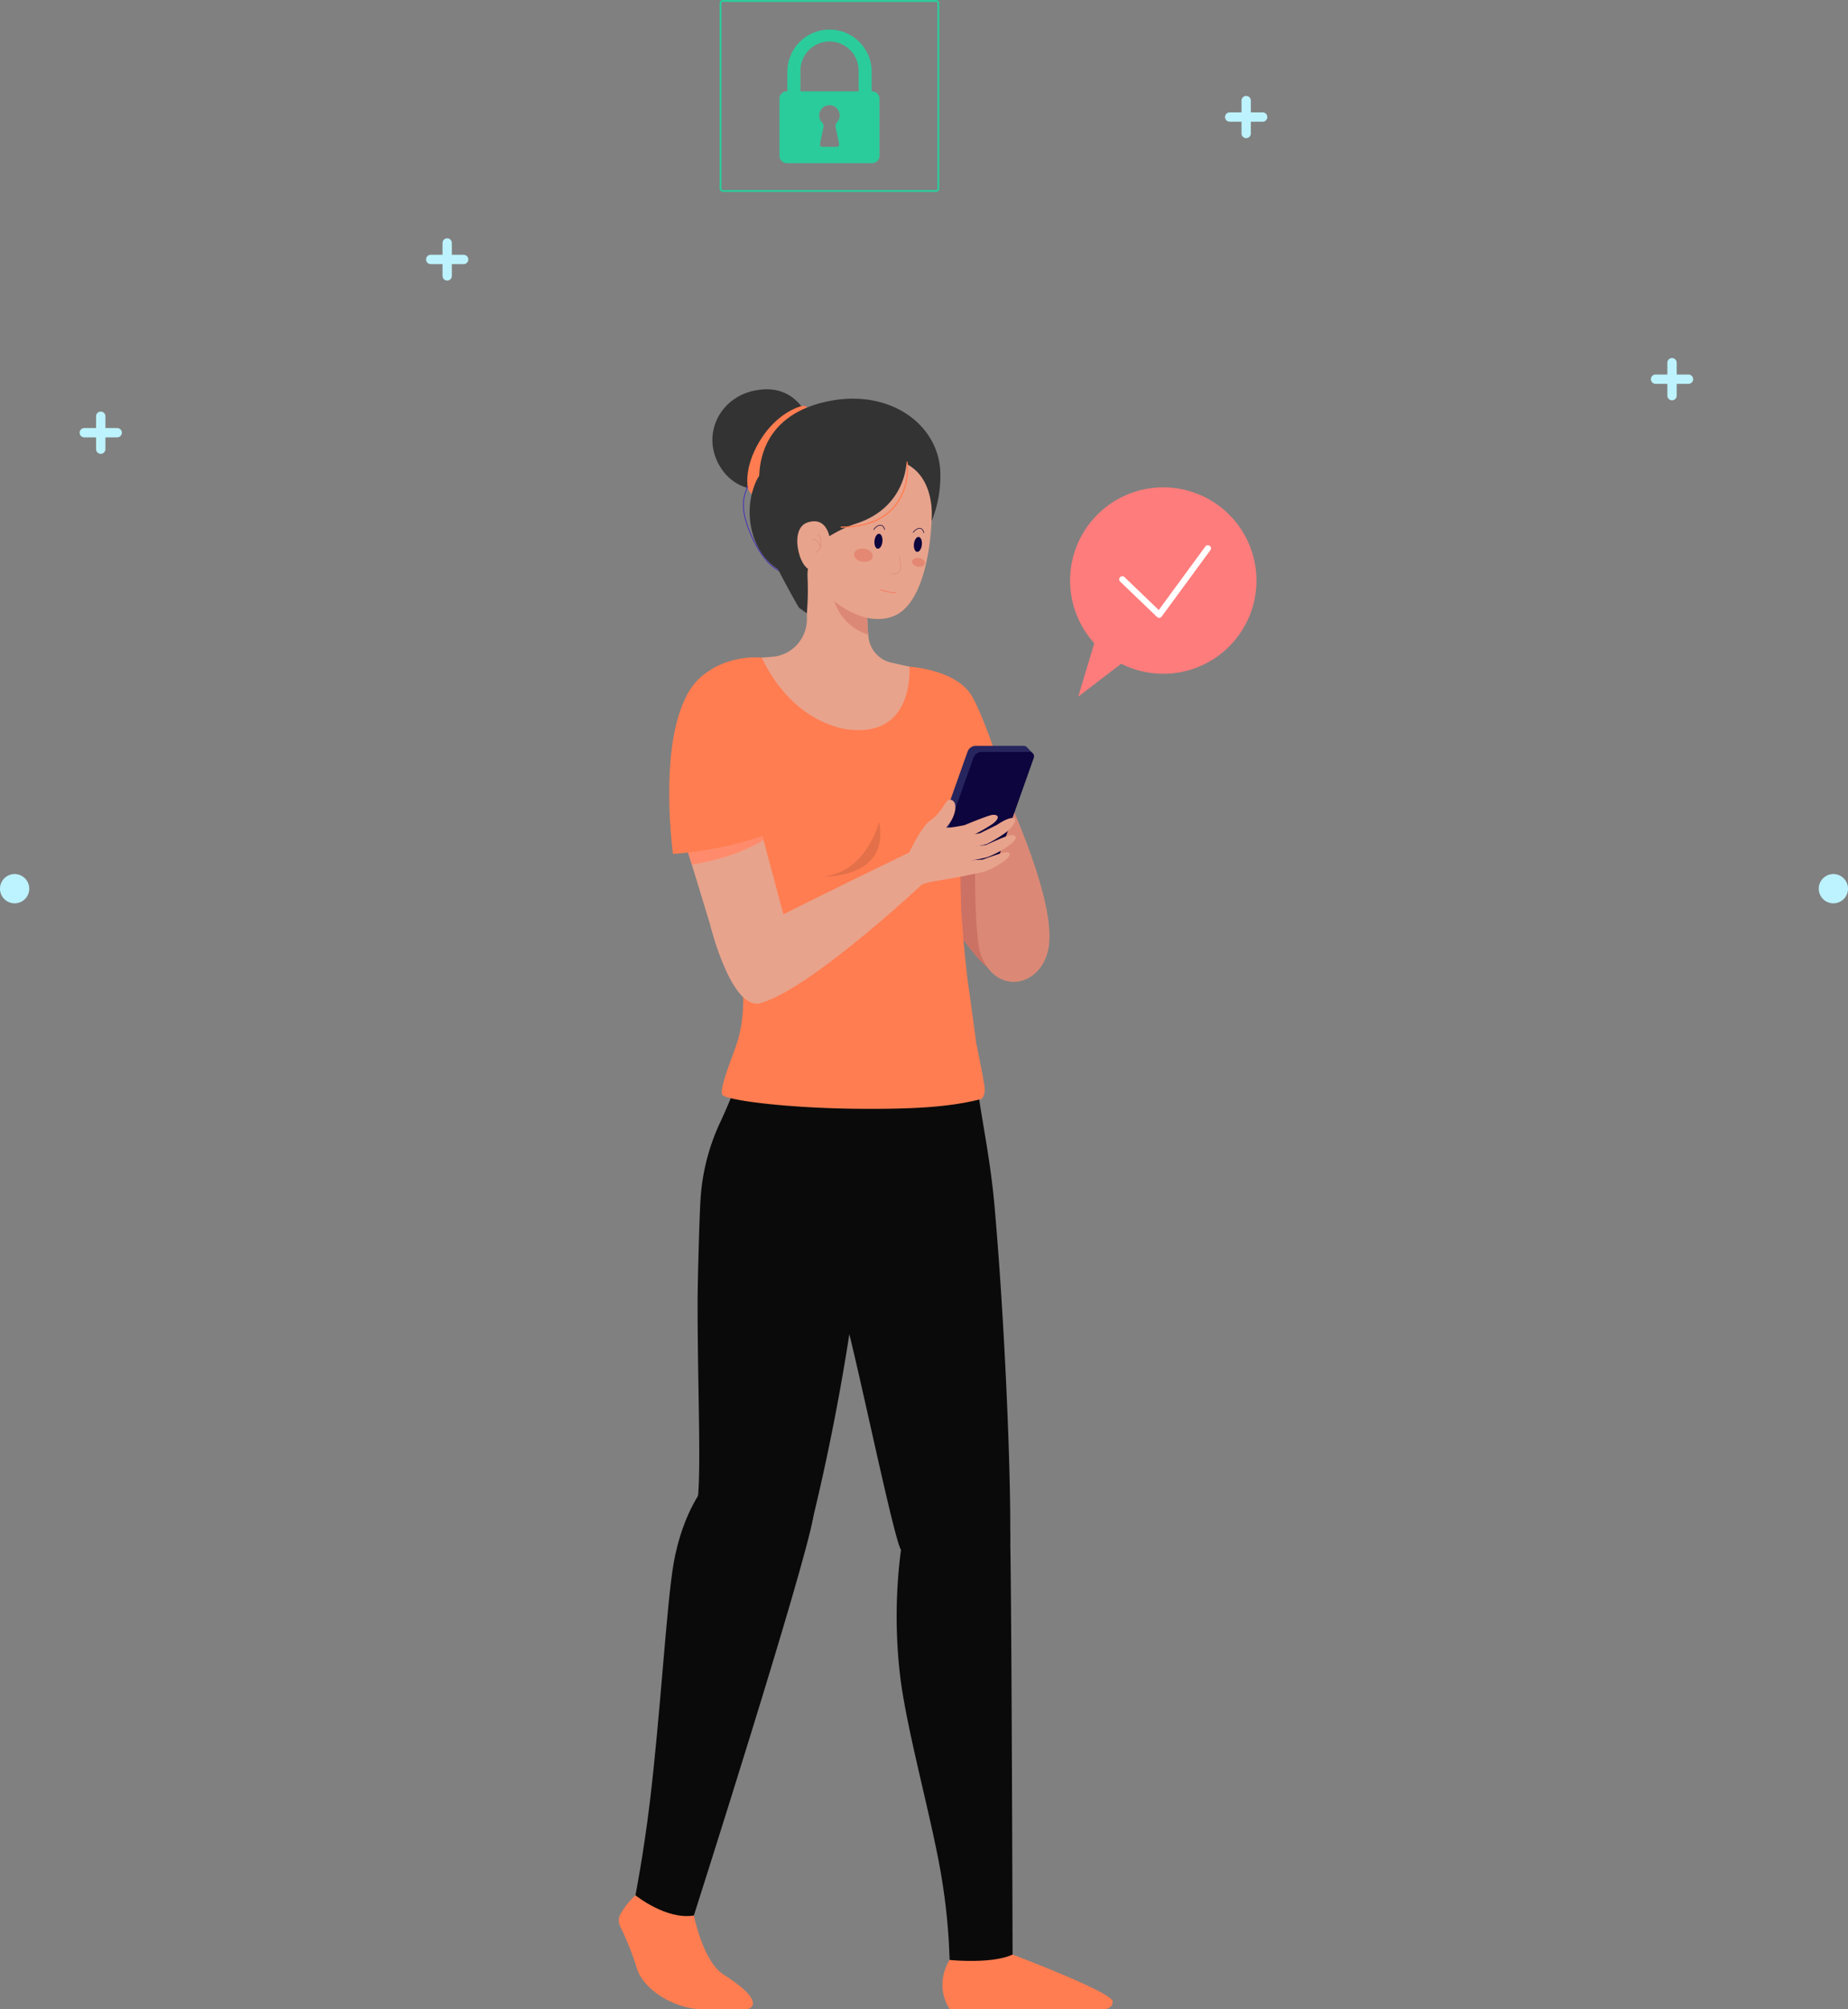 <svg xmlns="http://www.w3.org/2000/svg" width="640.128" height="695.816" viewBox="0 0 640.128 695.816"><rect x="0" y="0" width="640.128" height="695.816" fill="#808080" stroke="none"/><defs><style>.a{fill:#ff7c7c;}.b,.e,.g,.q,.r,.s,.t,.u{fill:none;}.b{stroke:#fff;stroke-linecap:round;stroke-linejoin:round;stroke-width:2.154px;}.c{fill:#bdf3ff;}.d{fill:#2bcc9b;}.e{stroke:#2bcc9b;stroke-width:0.64px;}.e,.g,.q,.r,.s,.t,.u{stroke-miterlimit:10;}.f{fill:#333;}.g{stroke:#4832b7;stroke-width:0.3px;}.h{fill:#cc7264;}.i{fill:#0a0a0a;}.j{fill:#ff7d51;}.k{fill:#db8976;}.l{fill:#27255e;}.m{fill:#0d053d;}.n{fill:#e8a38c;}.o{fill:#ff8b6c;}.p{fill:#e37049;}.q{stroke:#ff7d51;stroke-width:0.4px;}.r,.u{stroke:#db8976;}.r{stroke-width:0.17px;}.s{stroke:#0d053d;stroke-width:0.211px;}.t{stroke:#f9765d;stroke-width:0.243px;}.u{stroke-width:0.2px;}.v{fill:#e48873;}</style></defs><g transform="translate(-209.515 -128.513)"><g transform="translate(323.608 128.833)"><g transform="translate(256.579 168.446)"><path class="a" d="M487.92,226.451a32.276,32.276,0,1,1-32.427-32.124A32.277,32.277,0,0,1,487.92,226.451Z" transform="translate(-423.369 -194.327)"/><path class="a" d="M431.044,214l-6.578,21.869,17.743-13.587" transform="translate(-421.644 -163.408)"/><path class="b" d="M430.4,214.048l12.769,12.262,16.867-22.993" transform="translate(-412.319 -182.203)"/></g><g transform="translate(33.497 82.212)"><g transform="translate(5.697)"><path class="c" d="M340.462,175.419a1.615,1.615,0,0,1-1.615-1.615V162.413a1.615,1.615,0,0,1,3.23,0V173.8A1.616,1.616,0,0,1,340.462,175.419Z" transform="translate(-338.847 -160.798)"/></g><g transform="translate(0 5.694)"><path class="c" d="M349.643,166.242h-11.4a1.615,1.615,0,1,1,0-3.23h11.4a1.615,1.615,0,0,1,0,3.23Z" transform="translate(-336.632 -163.012)"/></g></g><g transform="translate(310.258 32.903)"><g transform="translate(5.697)"><path class="c" d="M448.07,156.247a1.615,1.615,0,0,1-1.615-1.615V143.241a1.615,1.615,0,0,1,3.23,0v11.391A1.616,1.616,0,0,1,448.07,156.247Z" transform="translate(-446.455 -141.626)"/></g><g transform="translate(0 5.694)"><path class="c" d="M457.249,147.07H445.855a1.615,1.615,0,1,1,0-3.23h11.394a1.615,1.615,0,1,1,0,3.23Z" transform="translate(-444.24 -143.84)"/></g></g><g transform="translate(135.511)"><path class="d" d="M416.349,154.259h-.18v-7.086a14.6,14.6,0,0,0-29.194,0v7.086h-.232a2.524,2.524,0,0,0-2.52,2.531V176.6a2.521,2.521,0,0,0,2.52,2.52h29.606a2.521,2.521,0,0,0,2.521-2.52V156.79A2.524,2.524,0,0,0,416.349,154.259ZM391.5,147.174a10.076,10.076,0,1,1,20.151,0v7.086H391.5Zm12.163,19.336,1.232,6.011a.791.791,0,0,1-.779.949h-5.074a.785.785,0,0,1-.779-.949l1.209-5.954a1.642,1.642,0,0,0-.476-1.492,3.548,3.548,0,1,1,5.144-.057A1.714,1.714,0,0,0,403.659,166.51Z" transform="translate(-363.836 -122.946)"/><rect class="e" width="75.421" height="65.805" rx="0.712"/></g><g transform="translate(457.767 123.677)"><g transform="translate(5.697)"><path class="c" d="M448.07,156.247a1.615,1.615,0,0,1-1.615-1.615V143.241a1.615,1.615,0,0,1,3.23,0v11.391A1.616,1.616,0,0,1,448.07,156.247Z" transform="translate(-446.455 -141.626)"/></g><g transform="translate(0 5.694)"><path class="c" d="M457.249,147.07H445.855a1.615,1.615,0,1,1,0-3.23h11.394a1.615,1.615,0,1,1,0,3.23Z" transform="translate(-444.24 -143.84)"/></g></g><g transform="translate(-86.503 142.212)"><g transform="translate(5.697)"><path class="c" d="M340.462,175.419a1.615,1.615,0,0,1-1.615-1.615V162.413a1.615,1.615,0,0,1,3.23,0V173.8A1.616,1.616,0,0,1,340.462,175.419Z" transform="translate(-338.847 -160.798)"/></g><g transform="translate(0 5.694)"><path class="c" d="M349.643,166.242h-11.4a1.615,1.615,0,1,1,0-3.23h11.4a1.615,1.615,0,0,1,0,3.23Z" transform="translate(-336.632 -163.012)"/></g></g><path class="c" d="M336.033,232.018a5.064,5.064,0,1,1-5.064-5.064A5.066,5.066,0,0,1,336.033,232.018Z" transform="translate(-439.998 75.408)"/><path class="c" d="M336.033,232.018a5.064,5.064,0,1,1-5.064-5.064A5.066,5.066,0,0,1,336.033,232.018Z" transform="translate(190.002 75.408)"/><g transform="translate(100.234 134.473)"><path class="f" d="M410.315,196.36s-3.362-18.379-20.619-14.773c-12.2,2.549-18.387,15.506-11.872,26.278,7.579,12.528,22.787,6.854,22.787,6.854" transform="translate(-342.755 -181.118)"/><path class="g" d="M383.579,192.429c-1.662.905-3.668,6.71-4.023,8.567a17.2,17.2,0,0,0,.129,5.645c.437,3.086,5.362,17.806,13.708,20.179" transform="translate(-336.186 -163.337)"/><path class="h" d="M430.814,278.9l-4.655,15.331c-5.856.005-16.363-15.879-17.242-18.5-6.24-18.757,2.443-28.464,2.443-28.464l19.153-9.064Z" transform="translate(-293.288 -91.381)"/><g transform="translate(0 229.33)"><path class="i" d="M403.855,354.759c3.377,6.636,17.8,78.843,21.453,87.621.517,1.271,7.5,7.541,9.207,9.568a16.011,16.011,0,0,0,2.5,2.423c11.4,9.413,26.054-2.662,26.373-15.331V438.8c.278-22.687-1.921-75.6-5.473-115.4-1.5-16.777-4.8-31.4-5.728-40.166l-55.922-12.947C369.183,327.793,397.34,342.051,403.855,354.759Z" transform="translate(-327.788 -270.284)"/><path class="j" d="M388.605,392.972s-13.613-.072-15.591-10.411a27.233,27.233,0,0,0-9.863,9.953,4.431,4.431,0,0,0-.147,4.064,103.509,103.509,0,0,1,5.779,14.457c2.124,7.371,12.626,14.3,22.919,14.447h15.357s8.06-1.705-8.169-12.052C391.746,408.872,388.605,392.972,388.605,392.972Z" transform="translate(-362.58 -93.791)"/><path class="j" d="M409.8,391.871s3.511,2.235,12.255,1.564a65.126,65.126,0,0,0,8.41-1.564s34.487,13.017,34.657,16.2-4.218,2.755-4.218,2.755l-52.138.018S402.3,402.529,409.8,391.871Z" transform="translate(-294.048 -79.156)"/><path class="i" d="M401.271,389.188c2.459,19.791,11.692,51.783,14.611,71.248a207.784,207.784,0,0,1,2.477,26.679s14.511,1.515,21.813-1.865c0,0-.3-118.659-.815-143.959-.08-2.145-.159-3.614-.278-4.329-1.669-9.85-19.1-1.191-28.08,4.01-3.176,1.788-9.272,2.528-9.272,2.528s-.08.676-.239,1.867A177.224,177.224,0,0,0,401.271,389.188Z" transform="translate(-303.754 -172.535)"/><path class="i" d="M412.112,430.608c-2.75,11.082-40.03-.355-38.9-10.236,1.294-11.286,0-39.1,0-68.851,0-6.991.689-31.83,1.042-35.961a73.343,73.343,0,0,1,7.075-26.918c3.516-7.693,5.046-11.988,5.046-11.988l48.476-2.834s-1.9,39.016-7.443,77.734A776.95,776.95,0,0,1,412.112,430.608Z" transform="translate(-345.9 -264.726)"/><path class="i" d="M389.594,328.466s-8.359,9.1-11.587,27.97c-2.395,14-4.56,52.349-8.189,82.338-2.186,18.083-4.987,32.347-4.987,32.347s10.751,8.629,20.236,6.978c0,0,38.34-120.056,41.321-137.9C428.613,326.874,389.594,328.466,389.594,328.466Z" transform="translate(-359.042 -178.918)"/></g><path class="j" d="M472.977,350.823s2.947,14.213,2.947,15.91-.566,3.279-1.484,3.5c-10.874,2.752-23.407,3.436-41.447,3.318-25.519-.175-46.583-2.968-47.949-4.84-1.348-1.854,4.138-14.76,5.015-17.883,0,0,6.484-17.142-2.791-39.379a221.424,221.424,0,0,1-8.374-25.069c-6.247-22.628-10.6-48.924-5.566-57.084,6.834-11.07,19.308-12.5,25.321-11.988l51.151,3.143s15.956.892,21.535,9.956c2.947,4.789,10.092,22.793,15.079,43.651-9.038,3.143-19.238,6.777-19.238,6.777l.586,24.073s1.093,16.126,2.459,25.732C470.945,335.693,472.977,350.823,472.977,350.823Z" transform="translate(-349.141 -124.373)"/><path class="j" d="M383.62,214.036c-2.767.9-3.5-2.235-3.5-2.235s-1.662-6.528,3.878-15.946c6.175-10.493,14.6-12.4,14.6-12.4s2.394-.687,2.456,1.705" transform="translate(-335.368 -177.591)"/><path class="k" d="M410.946,236.235s-1.589,49.8,1.631,58.625c5.368,14.706,21.638,11.126,23.59-3.027,2.469-17.9-17.548-58.532-17.548-58.532" transform="translate(-287.169 -99.09)"/><path class="l" d="M425.331,268.385h-20.91l13.2-37.2a3.092,3.092,0,0,1,2.914-2.06h16.52a1.56,1.56,0,0,1,1.471,2.081Z" transform="translate(-296.809 -105.655)"/><path class="l" d="M417.561,229.327l2.006,2.067-1.932.1Z" transform="translate(-276.153 -105.335)"/><path class="m" d="M426.128,269.2h-20.91l13.2-37.2a3.093,3.093,0,0,1,2.914-2.058h16.52a1.559,1.559,0,0,1,1.469,2.081Z" transform="translate(-295.556 -104.366)"/><path class="n" d="M412.665,248.47a31.216,31.216,0,0,0,3.848-4.763c1.641-2.809,2.253-6.468.064-7.243s-2.446,3.894-7.6,7.371c-2.605,1.759-6.985,10.812-6.985,10.812l-.481,3.413" transform="translate(-301.375 -94.25)"/><path class="n" d="M381.828,248.2c11.677,24.079,30.555,24.932,30.555,24.932,22.656,2.41,20.6-21.792,20.6-21.792l-6.312-1.42a10.177,10.177,0,0,1-7.826-8.724c-.041-.319-.075-.628-.1-.946a80.266,80.266,0,0,1-.219-12.091c.1-1.957.229-3.192.229-3.192l1.872-15.851s-34.675-24.377-27.476-2.317a89.412,89.412,0,0,1,4.347,28.168,13.044,13.044,0,0,1-12.019,12.955Z" transform="translate(-332.324 -155.265)"/><path class="k" d="M403.841,223.5a80.268,80.268,0,0,1-.219-12.091L391.3,208.22A17.852,17.852,0,0,0,403.841,223.5Z" transform="translate(-317.426 -138.514)"/><path class="n" d="M437.416,200.549c2.322,12.461,1.312,45.919-12.374,51.238-12.608,4.9-27.378-8.891-37.71-24.117s1.363-35.83,15.154-39.5S434.394,184.322,437.416,200.549Z" transform="translate(-329.873 -173.221)"/><path class="n" d="M396.588,237.885l10.926,40.783s-12.659,6.939-24.253,6.63l-12.137-39.762" transform="translate(-349.151 -91.883)"/><path class="o" d="M398.342,243.687s-8.721,6.013-24.809,8.567l-1.811-5.741,25.745-5.918Z" transform="translate(-348.21 -87.623)"/><path class="j" d="M406.205,252.682l4.465,20.583a124.19,124.19,0,0,1-39.976,9.647s-7.742-55.227,14.323-64.162C385.018,218.75,397.111,216.649,406.205,252.682Z" transform="translate(-351.894 -121.998)"/><path class="n" d="M395.377,267.417c13.981-7.253,48.468-23.935,48.468-23.935l7.723,8.037S411.1,289.993,392.54,295.626c-10.28,3.117-17.646-27.111-17.646-27.111" transform="translate(-343.224 -83.085)"/><path class="n" d="M405.054,259.941c3.418-2.307,14.3-2.14,20.491-5.26-2.086-3.858-6.188-10.211-12.217-14.251-1.209.316-2.2.615-2.85.851-3.259,1.173-3.462,3.207-5.283,5.836s-3.462,2.955-3.462,2.955S400.988,262.675,405.054,259.941Z" transform="translate(-301.117 -87.882)"/><path class="n" d="M409.888,247.506l7.6-1.533a59.853,59.853,0,0,0,7.739-4.311c2.847-2.045,2.328-3.488,0-3.212-1.469.172-9.56,3.534-9.56,3.534s-4.984,1.072-6.522.836-1.052-1.44-1.052-1.44l-2.449,1.371-.63,2.135" transform="translate(-295.88 -91.047)"/><path class="n" d="M408.473,245.7l9.187-1.137s6.875-3.2,8.341-3.374c2.328-.273,2.85,1.17,0,3.215a31.554,31.554,0,0,1-7.739,4.308c-1.842.6-7.6,1.533-7.6,1.533" transform="translate(-290.439 -86.739)"/><path class="n" d="M408.948,246.351l7.166-.355s6.45-2.356,7.726-2.505c2.022-.239,2.474,1.016,0,2.793a27.424,27.424,0,0,1-6.728,3.745c-1.6.522-8.413,1.811-8.413,1.811" transform="translate(-290.084 -83.117)"/><path class="n" d="M407.568,245.67l9.421-1.535,5.874-2.9s4.094-2.847,5.82-2.325c1.528.46-.466,3.094-2.492,4.792a51.271,51.271,0,0,1-6.9,4.19l-10.077,2.438" transform="translate(-291.862 -90.378)"/><path class="f" d="M432.484,204.974s-.478,15.2-17.327,20.645c-11.528,3.722-22.075,14.148-22.075,14.148a54.237,54.237,0,0,1-9.858-18.091c-4.331-14.287-1.888-33.9,23.014-38.556,20.645-3.863,36.722,8.017,37.949,23.618a41.744,41.744,0,0,1-2.958,18.083S442.885,210.313,432.484,204.974Z" transform="translate(-332.855 -179.125)"/><path class="f" d="M402.693,222.056s-2.706.967-2.42,6.823a93.428,93.428,0,0,1-.252,12.392l-2.729-1.947s-2.816-4.722-7.271-13.338c-8.778-5.489-12.61-19.148-7.554-30.47,5.594-12.518,17.613,14.655,17.613,14.655Z" transform="translate(-334.869 -163.665)"/><path class="p" d="M409.678,239.315s-4.252,17.857-19.683,19.043C389.995,258.358,413.539,259.5,409.678,239.315Z" transform="translate(-319.486 -89.635)"/><path class="n" d="M397.985,205.476s-.64-8.5-7.778-6.183c-3.7,1.2-4.123,6.054-3.112,10.239,1,4.118,3.372,7.59,6.638,6.168" transform="translate(-324.786 -153.177)"/><path class="q" d="M415.446,190.885c.926,6.368-1.484,22.741-22.965,22.623" transform="translate(-315.578 -165.764)"/><path class="m" d="M402.351,203.447c-.152,1.427.342,2.652,1.1,2.731s1.5-1.011,1.651-2.441-.342-2.652-1.1-2.731S402.5,202.02,402.351,203.447Z" transform="translate(-300.106 -149.86)"/><path class="m" d="M397.037,203.029c-.141,1.43.36,2.652,1.121,2.726s1.492-1.024,1.633-2.451-.36-2.652-1.121-2.726S397.178,201.6,397.037,203.029Z" transform="translate(-308.454 -150.533)"/><path class="r" d="M402.042,203.543c.224,2.456,1.991,6.53-2.76,6.288" transform="translate(-304.887 -145.866)"/><path class="s" d="M402.229,201.334c.681-1.211,3.04-2.69,3.742.1" transform="translate(-300.255 -151.687)"/><path class="s" d="M396.907,201.008c.674-1.217,3.1-2.834,3.817-.051" transform="translate(-308.62 -152.344)"/><path class="t" d="M403.123,209.176a13.764,13.764,0,0,1-5.3-1.093" transform="translate(-307.174 -138.73)"/><path class="u" d="M389.82,200.658a3.763,3.763,0,0,1,1.031,2.983,3.723,3.723,0,0,1-1.716,3.344" transform="translate(-320.836 -150.402)"/><path class="u" d="M388.678,201.3c1.638-.023,2.526,1.777,2.713,2.7" transform="translate(-321.556 -149.391)"/><path class="v" d="M394.284,204.354c-.2,1.237,1.091,2.469,2.873,2.752s3.387-.489,3.585-1.726-1.091-2.469-2.873-2.755S394.482,203.117,394.284,204.354Z" transform="translate(-312.775 -147.4)"/><path class="v" d="M402.1,205.031c-.134.846.746,1.69,1.962,1.883s2.317-.334,2.451-1.181-.746-1.69-1.962-1.883S402.231,204.185,402.1,205.031Z" transform="translate(-300.483 -145.446)"/></g></g></g></svg>